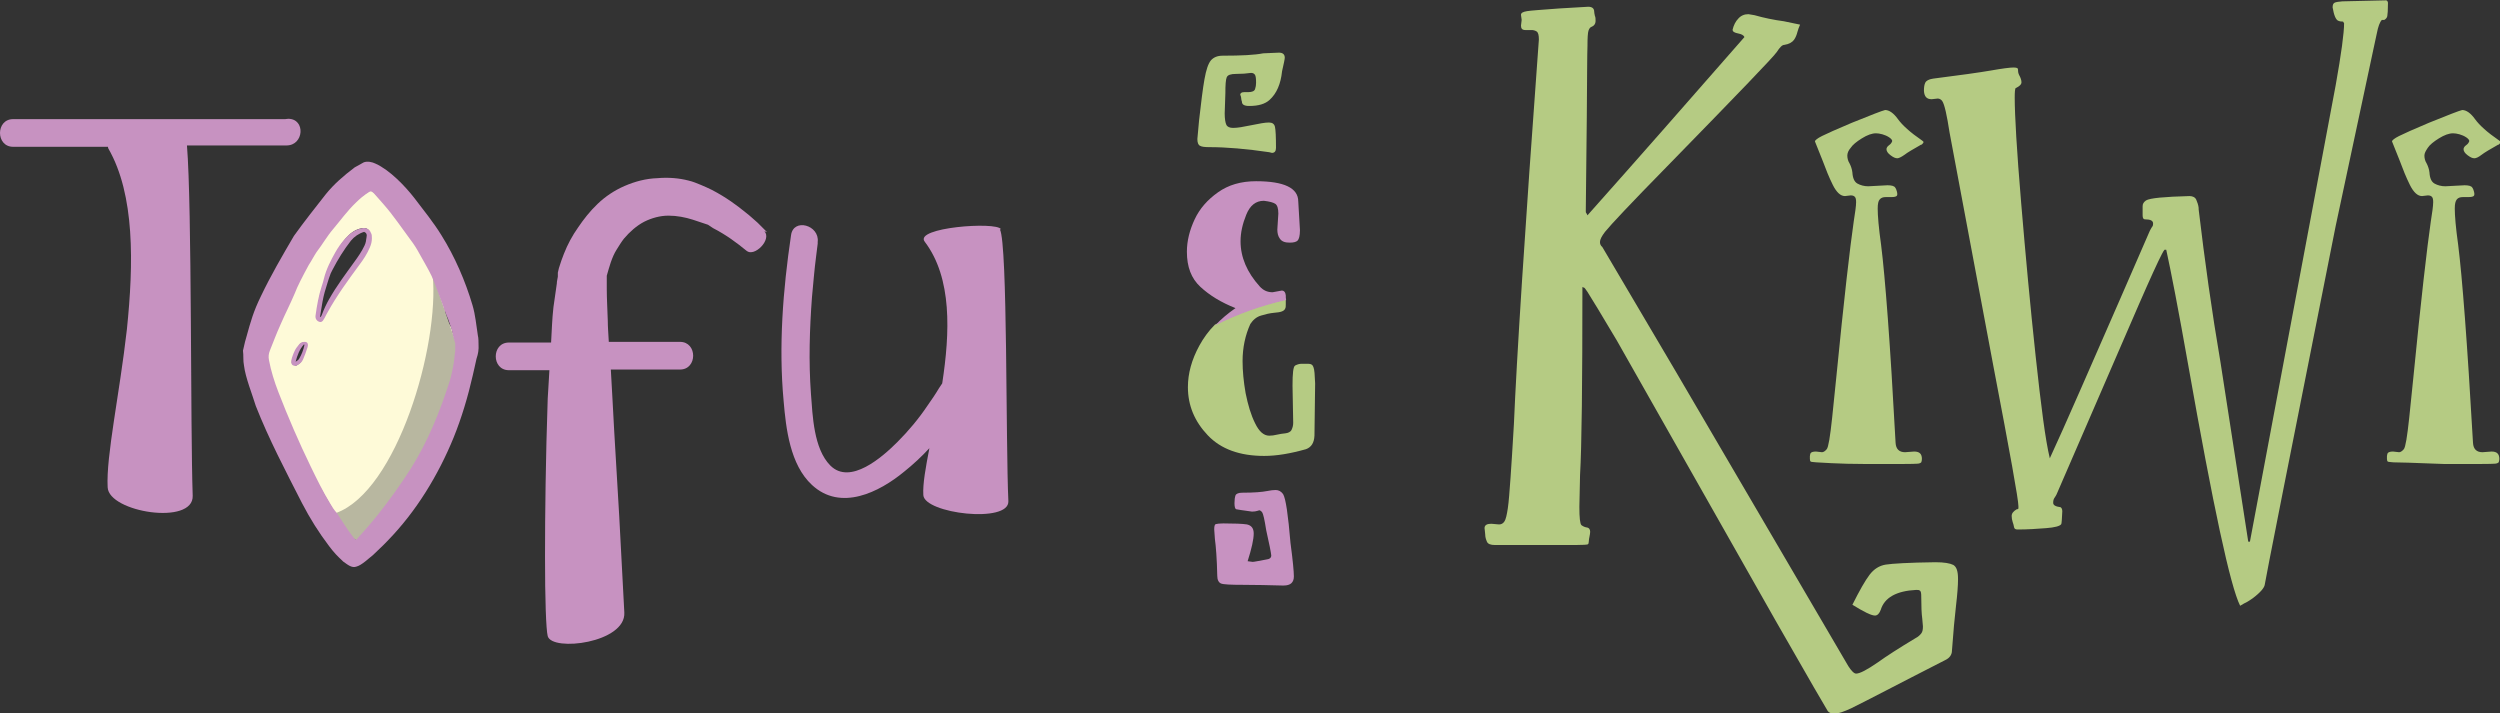 <?xml version="1.0" encoding="utf-8"?>
<!-- Generator: Adobe Illustrator 28.0.0, SVG Export Plug-In . SVG Version: 6.00 Build 0)  -->
<svg version="1.1" id="Layer_1" xmlns="http://www.w3.org/2000/svg" xmlns:xlink="http://www.w3.org/1999/xlink" x="0px" y="0px"
	 viewBox="0 0 740.8 211.4" style="enable-background:new 0 0 740.8 211.4;" xml:space="preserve">
<rect x="0" y="0" width="740.8" height="211.4" fill="#333333" stroke="none"/>
<style type="text/css">
	.st0{fill:#C792C1;}
	.st1{fill:#B5CB83;}
	.st2{fill:#FEFAD8;}
	.st3{fill:#B8B7A0;}
</style>
<path class="st0" d="M85.4,35.2c5.2,0,4.7,7.9-0.5,7.9H55.4c1.5,18.5,1,83.2,1.7,103.8c0.3,8.9-24.9,4.9-25.2-2.5
	c-0.5-9.2,3.5-27.4,5.7-46.8C39.6,78.2,40,57.7,32.1,44C32,43.8,32,43.6,32,43.5H3.9c-5.2,0-5.2-8.2,0-8.2h10c23.6,0,47,0,70.6,0
	L85.4,35.2L85.4,35.2z"/>
<path class="st0" d="M226.5,68.5c2.3,2.5-3,7.8-5.3,5.8c-2.8-2.3-6-4.7-9.9-6.7c-0.5-0.3-1-0.7-1.5-1c-0.5-0.2-1-0.3-1.5-0.5
	s-1-0.3-1.5-0.5s-1-0.3-1.5-0.5c-2.2-0.7-4.7-1.2-7.2-1.2s-5,0.7-7.2,1.8c-2.3,1.2-4.3,3-6,5c-0.8,1-1.5,2.2-2.2,3.3
	s-1.2,2.3-1.7,3.7s-0.8,2.7-1.2,4v3.8c0,3,0.2,6.2,0.3,9.5c0,2,0.2,4.2,0.3,6.3h21.1c5.2,0,5.2,8.2,0,8.2H181
	c0.3,5.8,0.7,11.9,1,18.2c1,16,2,33.9,3,53.8c0.5,9-21.4,11.7-22.7,7c-0.5-2-0.8-10.9-0.8-23.6s0.2-29.2,0.8-46.8
	c0.2-2.7,0.3-5.5,0.5-8.4h-12c-5.2,0-5.2-8.2,0-8.2h12.5c0.2-3.5,0.3-7,0.7-10.5l0.5-3.5c0.2-1.2,0.3-2.3,0.5-3.5
	c0-0.7,0.2-1.3,0.3-2v-1.2l0.3-1.3c0.5-1.7,1-3,1.5-4.3c1.1-2.8,2.5-5.4,4.2-7.8c1.7-2.5,3.5-4.8,5.8-7s5-4,8-5.3s6.3-2.2,9.7-2.3
	c3.3-0.3,6.5,0,9.2,0.7c1.3,0.3,2.5,0.8,3.7,1.3s2.3,1,3.3,1.5c4.2,2.2,7.3,4.5,10,6.7c0.7,0.5,1.2,1,1.8,1.5c0.5,0.5,1.2,1,1.7,1.5
	l2.8,2.8L226.5,68.5L226.5,68.5z"/>
<path class="st0" d="M296.3,68c2.3,4.2,1.7,63.3,2.5,80.5c0.3,6.7-24.9,3.7-25.2-1.8c-0.2-3.3,0.7-8.2,1.8-13.9
	c-2.3,2.5-4.9,4.9-7.4,6.9c-7.5,6.2-18.9,11.9-27.4,4c-6.5-6-7.7-16.7-8.4-24.9c-1.5-16.2-0.2-32.9,2.2-49.1c0.7-5.2,8.5-3,7.9,2
	v-0.5v1c-0.2,1.3-0.3,2.7-0.5,4c-0.5,3.8-0.8,7.8-1.2,11.9c-0.7,9.5-1,19-0.3,28.6c0.5,6.5,0.8,16.2,5.7,21.2
	c5.9,6,15.5-2.5,19.9-6.9c3.3-3.3,6.4-7,9-10.9c1.2-1.7,2.3-3.3,3.3-5c0.3-0.5,0.7-1,1-1.5c2.3-15,3-31.2-5.2-42
	c-3.2-4.2,21.2-6,22.6-3.7L296.3,68L296.3,68z"/>
<path class="st1" d="M355.6,43.2c0.5,0.3,1.4,0.4,2.8,0.4c5,0,10.9,0.5,17.7,1.5l0.8,0.2c0.8,0,1.2-0.5,1.2-1.5
	c0-3.2-0.1-5.3-0.3-6.2c-0.2-0.9-0.8-1.3-1.8-1.3c-1.1,0-2.8,0.3-5.2,0.8s-4.1,0.8-5.4,0.8c-1,0-1.7-0.3-2-0.9
	c-0.3-0.6-0.5-1.8-0.5-3.4l0.2-6c0-2.4,0.1-4,0.4-4.7s1.2-1,2.8-1s3.1-0.1,4.4-0.3c0.6,0,0.9,0.2,1.2,0.6c0.2,0.4,0.3,1.1,0.3,2.3
	c0,0.7-0.1,1.3-0.3,1.9c-0.2,0.6-0.9,0.9-2,0.9h-1.2c-0.8,0-1.2,0.3-1.2,0.8c0.1,0.2,0.2,0.4,0.2,0.5c0,0.1,0.1,0.3,0.1,0.6
	s0.1,0.6,0.2,0.9c0,0.9,0.7,1.3,2.2,1.3c2.7,0,4.7-0.6,6-1.8c2.1-1.9,3.3-4.7,3.7-8.5c0.5-2.2,0.8-3.6,0.8-4c0-1-0.6-1.5-1.7-1.5
	l-4.7,0.2c-2.5,0.5-6.5,0.7-12,0.7c-1.6,0-2.7,0.5-3.5,1.4c-0.8,1-1.4,2.8-1.9,5.6s-1,6.9-1.6,12.2l-0.5,5.5
	C354.8,42.3,355.1,43,355.6,43.2L355.6,43.2z"/>
<path class="st0" d="M380.2,146.4c-0.6-0.8-1.3-1.2-2.2-1.2c-0.7,0-1.5,0.1-2.5,0.3c-1.5,0.3-3.9,0.5-7.4,0.5c-1.1,0-1.8,0.3-2,0.8
	c-0.2,0.6-0.3,1.3-0.3,2.3c0,1.1,0.2,1.7,0.5,1.8s1.9,0.3,4.7,0.7c0.7,0,1.2-0.1,1.5-0.2c0.3-0.1,0.6-0.2,0.7-0.2s0.5,0.2,0.8,0.6
	c0.3,0.4,0.7,2.1,1.2,5.3c0.9,4,1.4,6.5,1.5,7.5c0,0.7-0.5,1.1-1.5,1.2c-2.2,0.4-3.6,0.7-4,0.7l-1.5-0.2c1.2-3.8,1.8-6.5,1.8-8.2
	c0-1.6-0.7-2.4-2-2.7c-1.3-0.2-3.7-0.3-7-0.3c-1.1,0-1.8,0.1-2.2,0.2s-0.5,0.7-0.5,1.6l0.2,2.8c0.3,2.2,0.6,5.9,0.7,10.9
	c0,1.2,0.4,2,1.1,2.3c0.7,0.3,2.9,0.4,6.6,0.4c3.7,0,7.5,0.1,11.5,0.2h0.5c2,0,3-0.9,3-2.7c0-1.4-0.3-4.7-1-9.9
	C381.7,152.6,381,147.7,380.2,146.4L380.2,146.4z"/>
<path class="st1" d="M389.2,108.8c-0.2-0.7-0.7-1-1.5-1h-2.1c-0.6,0-1.2,0.2-1.8,0.5c-0.6,0.3-0.8,2.3-0.8,6l0.2,11
	c0,0.8-0.2,1.5-0.5,2.1c-0.3,0.6-1,0.9-1.8,1c-0.9,0.1-1.7,0.2-2.5,0.4c-0.8,0.2-1.6,0.3-2.3,0.3c-1.6,0-3-1.2-4.2-3.7
	c-1.2-2.4-2.1-5.4-2.8-8.9c-0.6-3.4-0.9-6.6-0.9-9.5c0-4,0.8-7.7,2.3-11c0.8-1.2,1.8-2.1,3.2-2.5c1.3-0.4,2.6-0.7,3.7-0.8
	c1.1-0.1,1.9-0.2,2.4-0.4s0.8-0.4,1-0.8s0.2-0.7,0.2-1.2c0-0.5,0-1.1,0-1.6c-7.5,1.7-14.4,4.2-21,7.5c-1.9,1.9-3.4,4-4.6,6.2
	c-2.3,4.2-3.4,8.3-3.4,12.3c0,5.5,2,10.2,5.9,14.3c3.9,4.1,9.5,6.1,16.7,6.1c3.7,0,7.8-0.7,12.4-2c1.6-0.6,2.4-1.9,2.5-4l0.2-15.5
	C389.6,111.1,389.5,109.5,389.2,108.8L389.2,108.8z"/>
<path class="st0" d="M381,87.5c-0.1-0.9-0.5-1.4-1.2-1.4l-2.7,0.5c-1.6,0-2.8-0.6-3.8-1.7c-3.8-4.2-5.7-8.7-5.7-13.4
	c0-2.6,0.6-5.2,1.7-7.9s2.8-4.1,5.2-4.1c1.7,0.2,2.8,0.5,3.4,0.9c0.6,0.4,0.9,1.4,0.9,2.9l-0.3,4.7c0,1.1,0.2,2,0.8,2.8
	s1.5,1.1,2.9,1.1c1.1,0,1.9-0.2,2.3-0.6c0.4-0.4,0.7-1.4,0.7-3.1l-0.5-8.5c0-4-4.2-6-12.5-6c-4.5,0-8.2,1.1-11.3,3.3
	c-3.1,2.2-5.4,4.8-6.9,8c-1.5,3.2-2.3,6.4-2.3,9.6c0,4.5,1.3,7.9,4,10.4c2.7,2.5,6.1,4.6,10.4,6.3c-2.3,1.6-4.3,3.3-6,5.1
	c6.6-3.3,13.5-5.8,21-7.5C381,88.4,381,87.9,381,87.5L381,87.5z"/>
<path class="st1" d="M541.6,210.7c-0.3-0.4-5.5-9.4-15.4-26.7l-47.1-83.1c-4.7-7.9-7.6-12.7-8.7-14.4c-0.6-0.9-0.9-1.3-1.1-1.3
	s-0.3-0.1-0.4-0.2c0,28.6-0.2,47.2-0.7,55.8l-0.2,9.4c0,3.2,0.2,5,0.6,5.4c0.4,0.3,0.9,0.6,1.6,0.7s1,0.6,1,1.3
	c0,0.4-0.1,0.9-0.2,1.4s-0.2,1-0.2,1.4s-0.1,0.8-0.3,0.9s-1.5,0.2-3.7,0.2H443c-1.3,0-2.1-0.3-2.4-1c-0.3-0.7-0.5-1.4-0.5-2.1
	c-0.1-0.7-0.1-1.4-0.2-1.9c0-0.9,0.7-1.3,2-1.3l2.3,0.2c0.7,0,1.2-0.3,1.6-0.9s0.7-1.9,1-3.9s0.5-5,0.8-9s0.6-9.3,1-15.9
	c0.8-19.1,3.2-57,7.4-114c0-1.3-0.2-2.1-0.7-2.4s-1-0.4-1.5-0.4h-1.8c-0.9,0-1.3-0.4-1.3-1.3l0.2-1.7l-0.2-1.5
	c0-0.6,0.6-0.9,1.8-1.1c1.2-0.2,4.4-0.4,9.6-0.8l8.5-0.5c1.2,0,1.8,0.5,1.8,1.5c0,0.3,0.1,0.7,0.2,1.2c0.2,0.4,0.2,0.9,0.2,1.5
	c0,0.9-0.5,1.5-1.3,1.8c-0.3,0.1-0.6,0.5-0.8,1.1c-0.2,0.6-0.3,2.1-0.3,4.5c-0.1,2.4-0.1,9.4-0.2,21.1l-0.3,27.9
	c0,0.2,0,0.4,0.2,0.6c0.1,0.2,0.2,0.4,0.3,0.6c15.6-17.5,31-35.1,46.5-52.8c-0.2-0.6-0.9-0.9-1.9-1.1s-1.6-0.5-1.6-1.1
	c0.3-1.3,0.9-2.5,1.7-3.3c0.8-0.9,1.8-1.3,3-1.3l1.8,0.3c2.8,0.8,5.7,1.4,8.7,1.8l4.8,1c-0.3,0.7-0.6,1.4-0.8,2.2
	c-0.2,0.8-0.5,1.6-1,2.3s-1.5,1.3-2.9,1.5c-0.6,0-1.3,0.7-2.2,2.1S514.7,28.1,494,49.3c-10.7,10.9-16.8,17.4-18.4,19.4
	c-1,1.3-1.5,2.3-1.5,3c0,0.6,0.2,1.1,0.7,1.5l21.6,36.6l51.3,87.6c0.9,1.4,1.7,2.2,2.3,2.2c1.1,0,3.2-1.1,6.4-3.3
	c2.5-1.8,6.2-4.2,11.2-7.2c0.8-0.4,1.3-0.9,1.7-1.4s0.5-1.2,0.5-2.1l-0.2-2.3c-0.2-1.4-0.3-3.7-0.3-6.7c0-0.8-0.1-1.3-0.3-1.5
	c-0.3-0.3-0.6-0.3-1.2-0.3c-5.9,0.3-9.4,2.3-10.5,5.9c-0.4,1.1-1,1.7-1.7,1.7c-1.1,0-3.3-1.1-6.7-3.2c2.1-4.2,3.8-7.2,5.1-8.9
	c1.3-1.7,2.9-2.7,4.8-3c1.9-0.3,6.8-0.6,14.7-0.7c2.6,0,4.3,0.3,5.3,0.8c1,0.6,1.4,1.9,1.4,4.2c0,1.9-0.2,4.5-0.6,7.9
	c-0.4,3.4-0.8,7.8-1.2,13.3c0,1.2-0.7,2.2-2,2.8c-7.2,3.7-13.1,6.7-17.5,9c-4.5,2.3-7.9,4.1-10.2,5.2c-2.3,1.1-4.1,1.7-5.2,1.7
	C542.5,211.4,542,211.2,541.6,210.7L541.6,210.7z"/>
<path class="st1" d="M538.2,137c-0.8-0.1-1.4-0.1-1.6-0.2c-0.2-0.1-0.3-0.4-0.3-0.8v-0.8c0-0.3,0.1-0.6,0.2-0.9
	c0.2-0.3,0.7-0.5,1.6-0.5l1.8,0.2c0.4,0,0.9-0.3,1.4-0.9s1-3.7,1.6-9.3l1.2-11.7c2.3-23.4,4.1-38.9,5.2-46.5
	c0.4-2.6,0.7-4.5,0.7-5.7c0-0.8-0.1-1.3-0.4-1.6c-0.3-0.3-0.7-0.4-1.2-0.4l-1.7,0.2c-1.3,0-2.5-1.1-3.6-3.3
	c-1.1-2.2-2.1-4.7-3.1-7.4l-2.2-5.5c0-0.3,0.7-0.9,2.1-1.6c1.4-0.7,4.3-2,8.8-3.9c5.7-2.3,9-3.6,9.9-3.8c1.2,0,2.5,0.9,3.8,2.7
	c1.3,1.8,3.6,3.9,7.1,6.3c0.3,0.2,0.5,0.4,0.5,0.5c-0.1,0.2-0.2,0.4-0.4,0.6s-0.3,0.2-0.4,0.2c-2.3,1.3-4,2.3-4.9,3
	c-1,0.7-1.7,1-2.1,1c-0.6,0-1.2-0.3-2-0.9c-0.8-0.6-1.2-1.2-1.2-1.8c0-0.3,0.2-0.8,0.8-1.2s0.8-0.9,0.9-1.2c0-0.3-0.3-0.7-0.9-1.1
	c-0.6-0.4-1.3-0.7-2-0.9c-0.7-0.2-1.4-0.3-1.9-0.3c-1.2,0-2.6,0.5-4.2,1.5s-2.7,1.9-3.3,2.8c-0.7,0.8-1,1.6-1,2.3
	c0,0.8,0.2,1.6,0.7,2.4c0.4,0.8,0.7,1.7,0.8,2.6c0.1,1.7,0.6,2.8,1.5,3.3c0.9,0.5,2,0.8,3.2,0.8l5.7-0.3c1.2,0,2,0.2,2.3,0.7
	c0.3,0.4,0.4,0.9,0.5,1.2s0.1,0.6,0.1,0.8c0,0.6-0.6,0.8-1.7,0.8h-1.7c-0.8,0-1.4,0.2-1.8,0.7c-0.4,0.4-0.6,1.3-0.6,2.7
	c0,2.1,0.3,5.7,1,10.7c1.2,9.5,2.7,29,4.3,58.7c0.1,1.9,1.1,2.8,2.8,2.8l2.7-0.2c1.6,0,2.3,0.7,2.3,2.2c0,0.4-0.1,0.8-0.2,1
	c-0.2,0.2-0.6,0.4-1.2,0.4c-0.7,0.1-5.6,0.1-14.7,0.1S539.1,137,538.2,137"/>
<path class="st1" d="M648.4,108.1c-2.9-16.4-5.1-27.7-6.5-34.1h-0.5c-0.2,0.2-0.5,0.7-0.8,1.3c-1.1,2.1-3.4,7.1-6.8,14.9l-24.4,56.3
	c-0.1,0.2-0.3,0.6-0.6,1c-0.3,0.4-0.4,0.9-0.4,1.5c0,0.7,0.7,1.1,2.2,1.3c0.3,0.2,0.5,0.6,0.5,1.2c-0.1,2.3-0.2,3.6-0.3,3.8
	c-0.4,0.6-1.9,1-4.5,1.2s-5.4,0.4-8.4,0.4c-0.7,0-1-0.2-1.1-0.7c-0.1-0.5-0.2-1-0.4-1.5c-0.2-0.6-0.3-1.2-0.3-1.8
	c0-0.8,0.5-1.4,1.5-2h0.2l0.3-0.2v-0.7c0-2-2.5-15.8-7.4-41.4l-13-69.3c-0.8-5.2-1.5-8.4-2.2-9.4c-0.3-0.4-0.8-0.7-1.3-0.7l-1.8,0.2
	c-1.5,0-2.2-0.8-2.3-2.5c0-1,0.1-1.8,0.4-2.4c0.3-0.6,1-1,2.3-1.2c7.9-1,13.6-1.8,17.1-2.4c3.4-0.6,5.7-0.9,6.8-0.9
	c0.6,0,0.9,0.1,1.1,0.2c0.2,0.2,0.2,0.5,0.2,0.9s0.2,1,0.5,1.5c0.3,0.6,0.5,1.2,0.5,1.8s-0.6,1.2-1.7,1.7c-0.2,0.1-0.3,1.1-0.3,2.8
	c0,5.2,0.6,15.6,1.9,31.1c1.3,15.5,2.7,30.7,4.3,45.5s2.9,25,4.2,30.3c2.1-4.6,5.2-11.4,9.2-20.6s8-18.3,11.9-27.2
	c3.9-9,6.7-15.4,8.4-19.3c0.1-0.2,0.2-0.5,0.4-0.8c0.2-0.3,0.3-0.6,0.5-0.8c0.2-0.3,0.2-0.6,0.2-0.9c0-0.8-0.8-1.2-2.3-1.2
	c-0.6,0-0.8-0.4-0.8-1.2v-2.7c0-0.7,0.3-1.2,1-1.7c1.1-0.7,5.4-1.1,12.9-1.3c1,0,1.7,0.4,2,1.1c0.3,0.7,0.6,1.5,0.7,2.4V62
	c1.8,15.2,3.9,30.3,6.5,45.5l8.2,53h0.5l25.4-135.2c1.7-9.5,2.5-15.6,2.5-18.4l-0.3-0.5c-0.7,0-1.1-0.1-1.3-0.2
	c-0.8-0.2-1.4-1.6-1.8-4c0-0.8,0.2-1.2,0.6-1.4c0.4-0.2,1.1-0.3,2.3-0.4l13-0.3c0.3,0.1,0.5,0.4,0.5,0.8c0,2.1-0.1,3.4-0.2,3.9
	s-0.5,0.9-0.9,1.1h-0.7c-0.6,0.6-1.1,1.9-1.5,4l-0.8,3.7L692.1,67c-13.9,69.8-20.9,105.2-21,106.2c-0.1,0.9-1.2,2.3-3.6,4.1
	c-1,0.7-1.8,1.2-2.5,1.5l-1.2,0.7C660.9,173.8,655.8,150,648.4,108.1L648.4,108.1z"/>
<path class="st1" d="M709.2,137c-0.8-0.1-1.4-0.1-1.6-0.2c-0.2-0.1-0.3-0.4-0.3-0.8v-0.8c0-0.3,0.1-0.6,0.2-0.9
	c0.2-0.3,0.7-0.5,1.6-0.5l1.8,0.2c0.4,0,0.9-0.3,1.4-0.9s1-3.7,1.6-9.3l1.2-11.7c2.3-23.4,4.1-38.9,5.2-46.5
	c0.4-2.6,0.7-4.5,0.7-5.7c0-0.8-0.1-1.3-0.4-1.6c-0.3-0.3-0.7-0.4-1.2-0.4l-1.7,0.2c-1.3,0-2.5-1.1-3.6-3.3
	c-1.1-2.2-2.1-4.7-3.1-7.4l-2.2-5.5c0-0.3,0.7-0.9,2.1-1.6c1.4-0.7,4.3-2,8.8-3.9c5.7-2.3,9-3.6,9.9-3.8c1.2,0,2.5,0.9,3.8,2.7
	c1.3,1.8,3.6,3.9,7.1,6.3c0.3,0.2,0.5,0.4,0.5,0.5c-0.1,0.2-0.2,0.4-0.4,0.6s-0.3,0.2-0.4,0.2c-2.3,1.3-4,2.3-4.9,3
	c-0.9,0.7-1.6,1-2.1,1c-0.6,0-1.2-0.3-2-0.9c-0.8-0.6-1.2-1.2-1.2-1.8c0-0.3,0.2-0.8,0.8-1.2s0.8-0.9,0.9-1.2c0-0.3-0.3-0.7-0.9-1.1
	c-0.6-0.4-1.3-0.7-2-0.9c-0.7-0.2-1.4-0.3-1.9-0.3c-1.2,0-2.6,0.5-4.2,1.5c-1.6,1-2.7,1.9-3.3,2.8s-1,1.6-1,2.3
	c0,0.8,0.2,1.6,0.7,2.4c0.4,0.8,0.7,1.7,0.8,2.6c0.1,1.7,0.6,2.8,1.5,3.3s2,0.8,3.2,0.8l5.7-0.3c1.2,0,2,0.2,2.3,0.7
	c0.3,0.4,0.4,0.9,0.5,1.2s0.1,0.6,0.1,0.8c0,0.6-0.6,0.8-1.7,0.8h-1.7c-0.8,0-1.4,0.2-1.8,0.7s-0.6,1.3-0.6,2.7
	c0,2.1,0.3,5.7,1,10.7c1.2,9.5,2.7,29,4.4,58.7c0.1,1.9,1.1,2.8,2.8,2.8l2.7-0.2c1.6,0,2.3,0.7,2.3,2.2c0,0.4-0.1,0.8-0.2,1
	c-0.2,0.2-0.6,0.4-1.2,0.4c-0.7,0.1-5.6,0.1-14.7,0.1C715,137.1,710,137,709.2,137L709.2,137z"/>
<path class="st2" d="M136.6,104.7c-0.4-1.5-2.5-5.4-2.7-7c-0.2-1.2-1.4-2.2-1.8-3.2c-0.5-2.1-0.1-4.3-1.1-6.4
	c-0.9-2.2-1.8-4.7-2.8-6.8c-0.9-2-1.8-4.4-2.8-6.3c-0.9-1.6-2.5-2.8-3.7-4.3c-2.6-3.5-5.1-7.3-8-10.6c-1-1.1-1.8-1.9-2.8-3
	c-0.1-0.1-0.9-0.6-1-0.7c-0.6-0.5-0.6,0.3-1.2,0.7c-1.4,0.9-2.7,2-3.8,3.1c-2.5,2.4-4.4,5.2-6.7,7.8c-1.8,2.1-3.2,4.5-4.9,6.8
	c-0.9,1.2-1.5,2.5-2.3,3.8c-1.1,1.7-2.1,3.4-2.8,5.2c-1.2,3.1-2.6,6.1-4,9.1c-1.6,3.6-3.1,7.3-4.6,11c-0.4,1-0.5,1.9-0.3,2.9
	c0.6,3.3,1.6,6.4,2.8,9.5c2.9,7.5,6.1,14.8,9.6,22.1c1.8,3.8,6,11,8.2,14.6C117.9,142.9,129.8,124.3,136.6,104.7L136.6,104.7z
	 M90.8,103.1c-0.4,1.2-0.8,2.4-1.3,3.5c-0.3,0.7-0.8,1.2-1.5,1.6c-0.4,0.3-0.7,0-1.2-0.3c-0.5-0.3-0.3-0.3-0.3-1
	c0.2-1,0.6-1.8,1.2-2.8c0.3-0.6,0.5-1.2,0.9-1.7c0.4-0.6,0.7-0.9,1.4-0.9c0.5,0,0.7,0,0.8,0.5C91,102.4,90.9,102.7,90.8,103.1
	L90.8,103.1z M106.1,78.5c-3.3,4.5-6.6,9-9.3,13.9c-0.3,0.5-0.6,1.1-0.9,1.7c-0.2,0.3-0.3,0.5-0.5,0.8c-0.5,0.6-0.8,0.1-1.4-0.4
	c-0.5-0.4-0.3-0.6-0.2-1.2c0.4-2.9,0.8-5.7,1.8-8.5c0.3-0.8,0.5-1.6,0.7-2.4c0.7-2.8,1.9-5,3.3-7.5c0.8-1.4,1.7-2.9,2.7-4.1
	c1.4-1.6,2.8-2.8,5-3.2c1.1-0.2,2,0.3,2.3,1.2c0.2,0.6,0.2,1.2,0.2,1.7c0,0.9-0.2,1.8-0.6,2.7C108.5,75.2,107.4,76.9,106.1,78.5
	L106.1,78.5z"/>
<path class="st3" d="M128.2,81.3c2.1,21.2-10.6,64.2-28.6,70.7c0.5,0.9,0.1,1.6,0.7,2.4c1.6,2.4,2.1,2.2,3.9,4.5
	c0.2,0.3,0.8,1,1.5,1.2c0.5,0.1,0.6,0,1.1-0.4c1.5-1.1,4.3-4.6,5.8-6.5c3.5-4.4,6.4-8.9,9.5-13.6c4.3-6.8,8.2-13.9,10.8-21.4
	c0.8-2.4,1.6-5.1,2.1-7.6c0.4-2.1,0.3-4.3,0.6-6.4c0-0.3,0.1-0.9,0-1.2C135.5,103,128.2,81.5,128.2,81.3L128.2,81.3z"/>
<path class="st0" d="M141.8,101.9c0-0.4,0-1.8-0.2-2.5c-0.5-3.1-0.7-6-1.6-9c-2.1-7.1-5.2-14.3-9.2-20.7c-2.2-3.6-5.4-7.6-8-11
	c-2.8-3.6-7.3-8.3-11.5-10.2c-1-0.5-2.4-0.8-3.5-0.4c-0.9,0.5-1.3,0.7-2.7,1.5c-3.3,2.5-6.1,4.9-8.6,8c-2.9,3.7-6.4,8.1-9.4,12.3
	c-3.4,5.8-6.9,11.8-9.8,17.9c-2.2,4.5-3,7.4-4.3,12.1c-0.2,0.6-0.5,1.7-1,4c0.2,1.3,0,3.1,0.3,4.4c0.4,3.5,2.5,8.7,3.5,12
	c3.9,9.9,8.8,19.2,13.7,28.8c2.4,4.6,4.9,8.6,8,12.7c1.6,2.1,2.3,2.8,4.2,4.6c1.3,0.9,2.5,2,3.9,1.5c1.6-0.4,3.7-2.5,4.9-3.4
	c1.5-1.5,2.8-2.6,4.3-4.2c8.6-8.8,15.1-19.6,19.6-30.6c2.4-5.9,4.3-12.3,5.7-18.5c0.3-1.5,0.8-3.3,1.1-4.9
	C141.7,104.8,141.9,103.7,141.8,101.9L141.8,101.9z M97.9,149.3c-2.2-3.6-4-7.3-5.8-11c-3.5-7.2-6.7-14.6-9.6-22.1
	c-1.2-3.1-2.2-6.3-2.8-9.5c-0.2-1-0.1-1.9,0.3-2.9c1.5-3.7,1.6-4.2,3.2-7.8c1.3-3,2.8-5.9,4.2-9.2c0.7-1.9,2.2-4.8,4.1-8.3
	c0.8-1.2,1.5-2.6,2.3-3.8c1.7-2.2,3.1-4.7,4.9-6.8c2.2-2.6,4.2-5.4,6.7-7.8c1.2-1.2,2.4-2.2,3.8-3.1c0.7-0.4,0.7-0.4,1.4,0.1
	c0.1,0.1,0.2,0.2,0.3,0.3c1,1.1,1.9,2.2,2.9,3.3c2.8,3.2,5.2,6.8,7.8,10.3c1,1.3,1.9,2.7,2.7,4.2c1.2,2.2,2.5,4.3,3.6,6.6
	c1,2.2,1.7,4.4,2.6,6.7c0.8,2,1.4,4.1,2.3,6.1c0.4,1.2,0.8,2.2,1.1,3.2c0.3,1.6,0.5,2.3,1,4c0,0.1,0,0.7,0,1.2c0,0.7,0,1.4-0.1,1.6
	c-0.2,2.2-0.4,3.6-0.9,5.8c-0.2,0.9-0.4,1.8-0.7,2.7c-2.9,9-6.4,17.7-11.5,25.8c-3,4.7-6.3,9.3-9.8,13.7c-2,2.5-4.1,4.9-6.3,7.3
	c-0.5-0.1-0.7-0.4-0.9-0.7c-1.8-2.3-3.3-4.8-4.9-7.2C99,151.1,98.4,150.2,97.9,149.3"/>
<path class="st0" d="M110.2,70.6c0,0.9-0.2,1.8-0.6,2.7c-0.8,1.9-1.9,3.6-3.2,5.3c-3.3,4.5-6.6,9-9.3,13.9c-0.3,0.5-0.6,1.1-0.9,1.7
	c-0.2,0.3-0.3,0.5-0.5,0.8c-0.5,0.6-1,0.5-1.6,0.1c-0.5-0.4-0.7-1-0.6-1.6c0.4-2.9,0.9-5.8,1.8-8.6c0.3-0.8,0.5-1.6,0.7-2.4
	c0.7-2.8,2-5.3,3.4-7.8c0.8-1.4,1.7-2.7,2.8-3.9c1.4-1.6,3-2.8,5.2-3.2c1.1-0.2,2.2,0.4,2.5,1.4C110.2,69.4,110.2,70,110.2,70.6
	L110.2,70.6z M107.9,68.7c-1.6,0.5-2.9,1.4-3.9,2.6c-2.1,2.7-3.9,5.6-5.5,8.7c-0.2,0.3-0.3,0.7-0.5,1c-0.7,1.8-1.2,3.7-1.8,5.6
	c-0.5,1.8-0.8,3.7-1.1,5.6c-0.1,0.6-0.2,1.1-0.3,1.8c0.4-0.2,0.5-0.5,0.6-0.8c0.6-1.6,1.3-3.1,2.1-4.5c2.2-3.9,4.9-7.5,7.5-11.1
	c1.1-1.5,2.2-3.1,3-4.8c0.4-0.8,0.5-1.6,0.6-2.4C108.8,69.5,108.6,69,107.9,68.7L107.9,68.7z"/>
<path class="st0" d="M86.3,106.9c0.2-1,0.6-2.1,1.1-3.1c0.3-0.6,0.7-1.1,1.2-1.7c0.4-0.6,1-0.8,1.7-0.8c0.5,0,0.8,0.2,0.9,0.6
	c0.1,0.4,0,0.8-0.1,1.1c-0.4,1.2-0.8,2.4-1.3,3.5c-0.3,0.7-0.8,1.2-1.5,1.6c-0.4,0.3-0.9,0.4-1.4,0.2
	C86.4,108.1,86.3,107.7,86.3,106.9L86.3,106.9z M87.6,107.2c0.5-0.3,0.9-0.6,1.1-1c0.7-1.2,1.2-2.5,1.5-3.9c0,0,0-0.1-0.1-0.3
	C88.7,103.6,88.1,105.3,87.6,107.2"/>
</svg>
